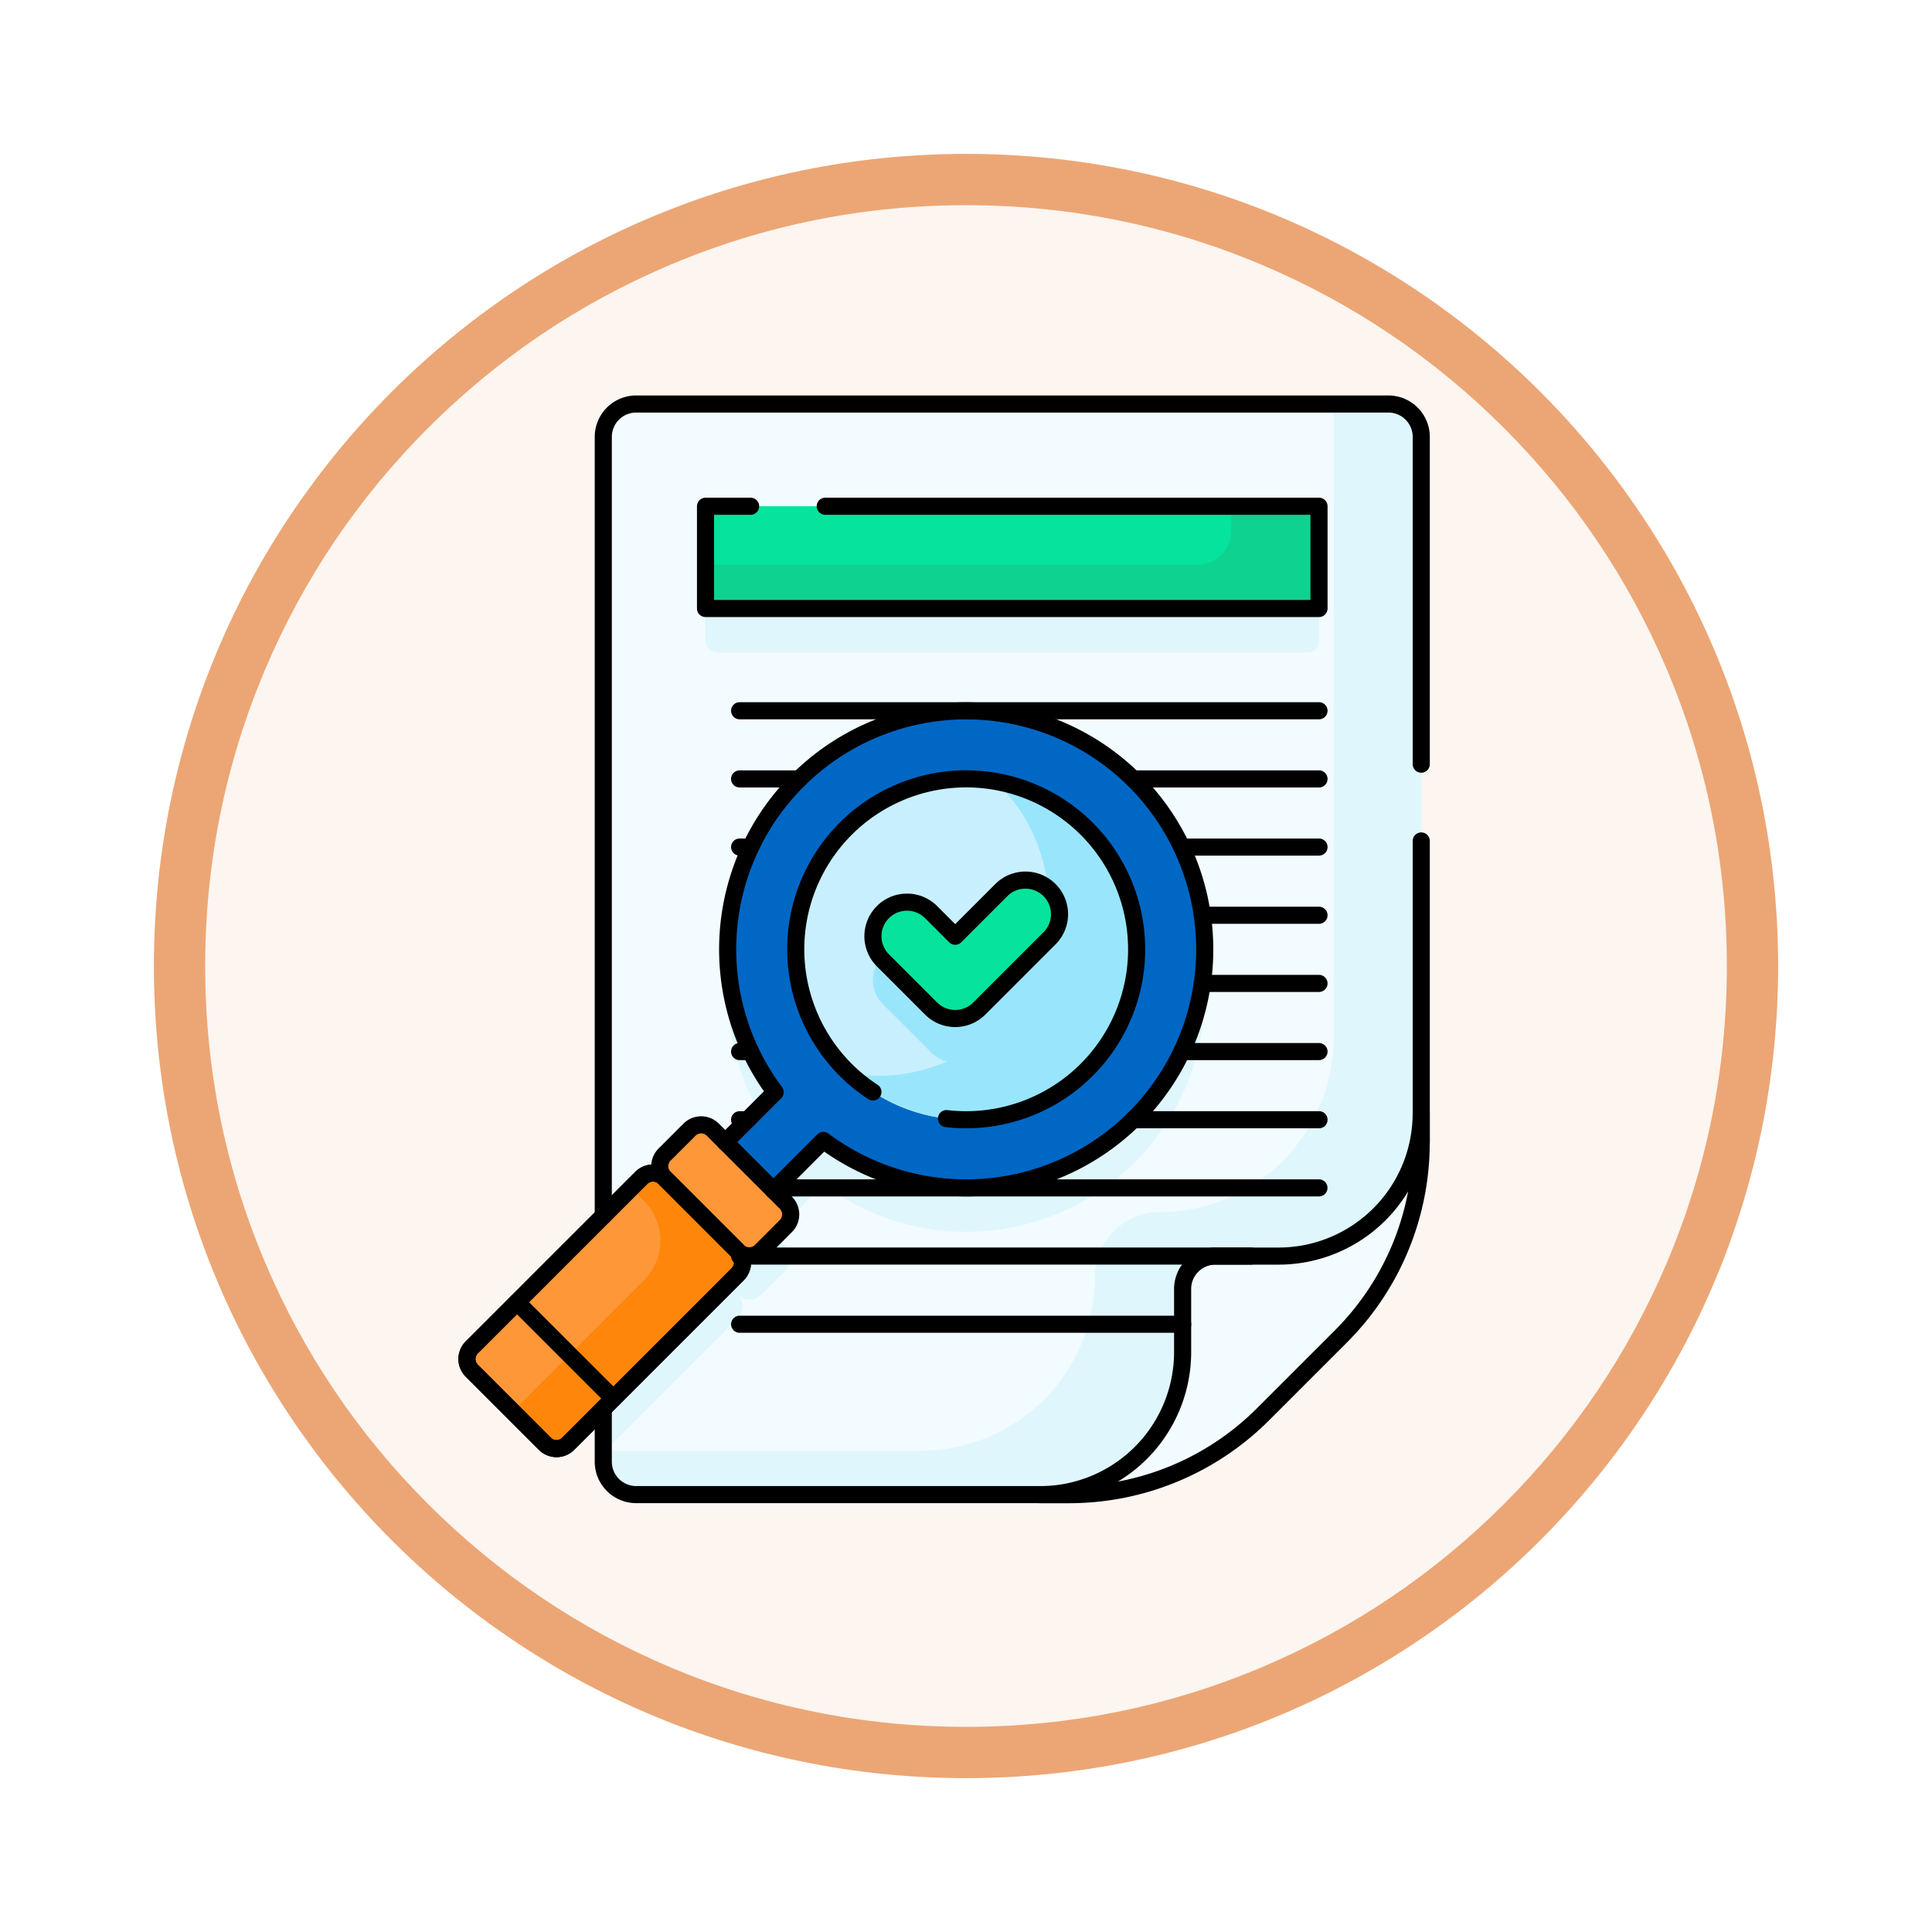 <svg xmlns="http://www.w3.org/2000/svg" xmlns:xlink="http://www.w3.org/1999/xlink" width="113" height="113" viewBox="0 0 113 113">
  <defs>
    <filter id="Trazado_982547" x="0" y="0" width="113" height="113" filterUnits="userSpaceOnUse">
      <feOffset dy="3" input="SourceAlpha"/>
      <feGaussianBlur stdDeviation="3" result="blur"/>
      <feFlood flood-opacity="0.161"/>
      <feComposite operator="in" in2="blur"/>
      <feComposite in="SourceGraphic"/>
    </filter>
  </defs>
  <g id="Grupo_1224223" data-name="Grupo 1224223" transform="translate(-900.509 -1954.751)">
    <g id="Grupo_1224093" data-name="Grupo 1224093" transform="translate(226.51 -2620.317)">
      <g id="Grupo_1223184" data-name="Grupo 1223184" transform="translate(683 4581.069)">
        <g id="Grupo_1211216" data-name="Grupo 1211216" transform="translate(0)">
          <g id="Grupo_1210737" data-name="Grupo 1210737">
            <g id="Grupo_1210537" data-name="Grupo 1210537">
              <g id="Grupo_1164202" data-name="Grupo 1164202">
                <g id="Grupo_1158168" data-name="Grupo 1158168">
                  <g id="Grupo_1152576" data-name="Grupo 1152576">
                    <g id="Grupo_1148633" data-name="Grupo 1148633">
                      <g id="Grupo_1148525" data-name="Grupo 1148525">
                        <g transform="matrix(1, 0, 0, 1, -9, -6)" filter="url(#Trazado_982547)">
                          <g id="Trazado_982547-2" data-name="Trazado 982547" transform="translate(9 6)" fill="#fcf5f0">
                            <path d="M 47.5 93.5 C 41.289 93.5 35.265 92.284 29.595 89.886 C 24.118 87.569 19.198 84.252 14.973 80.027 C 10.748 75.802 7.431 70.882 5.114 65.405 C 2.716 59.735 1.5 53.711 1.5 47.5 C 1.5 41.289 2.716 35.265 5.114 29.595 C 7.431 24.118 10.748 19.198 14.973 14.973 C 19.198 10.748 24.118 7.431 29.595 5.114 C 35.265 2.716 41.289 1.5 47.5 1.5 C 53.711 1.5 59.735 2.716 65.405 5.114 C 70.882 7.431 75.802 10.748 80.027 14.973 C 84.252 19.198 87.569 24.118 89.886 29.595 C 92.284 35.265 93.5 41.289 93.5 47.5 C 93.5 53.711 92.284 59.735 89.886 65.405 C 87.569 70.882 84.252 75.802 80.027 80.027 C 75.802 84.252 70.882 87.569 65.405 89.886 C 59.735 92.284 53.711 93.5 47.5 93.5 Z" stroke="none"/>
                            <path d="M 47.5 3 C 41.491 3 35.664 4.176 30.18 6.496 C 24.881 8.737 20.122 11.946 16.034 16.034 C 11.946 20.122 8.737 24.881 6.496 30.18 C 4.176 35.664 3 41.491 3 47.5 C 3 53.509 4.176 59.336 6.496 64.82 C 8.737 70.119 11.946 74.878 16.034 78.966 C 20.122 83.054 24.881 86.263 30.18 88.504 C 35.664 90.824 41.491 92 47.5 92 C 53.509 92 59.336 90.824 64.82 88.504 C 70.119 86.263 74.878 83.054 78.966 78.966 C 83.054 74.878 86.263 70.119 88.504 64.82 C 90.824 59.336 92 53.509 92 47.5 C 92 41.491 90.824 35.664 88.504 30.18 C 86.263 24.881 83.054 20.122 78.966 16.034 C 74.878 11.946 70.119 8.737 64.82 6.496 C 59.336 4.176 53.509 3 47.5 3 M 47.5 -7.62939453125e-06 C 73.734 -7.62939453125e-06 95 21.266 95 47.5 C 95 73.734 73.734 95 47.5 95 C 21.266 95 -7.62939453125e-06 73.734 -7.62939453125e-06 47.5 C -7.62939453125e-06 21.266 21.266 -7.62939453125e-06 47.5 -7.62939453125e-06 Z" stroke="none" fill="#eca675"/>
                          </g>
                        </g>
                      </g>
                    </g>
                  </g>
                </g>
              </g>
            </g>
          </g>
        </g>
      </g>
    </g>
    <g id="audit_8790354" transform="translate(889.257 1970.881)">
      <path id="Trazado_1180450" data-name="Trazado 1180450" d="M148.529,9.425A1.925,1.925,0,0,0,146.6,7.5H102.612a1.925,1.925,0,0,0-1.925,1.925V69.364a1.925,1.925,0,0,0,1.925,1.925H127.93c4.255,0,7.339-2.687,10.348-5.7l4.556-4.556c3.009-3.009,5.7-6.093,5.7-10.348Z" transform="translate(-54.15)" fill="#f2fbff"/>
      <path id="Trazado_1180451" data-name="Trazado 1180451" d="M121.794,167.282a13.955,13.955,0,0,0-11.055,22.31l-2.92,2.92-.729-.729a.963.963,0,0,0-1.361,0l-1.458,1.458a.963.963,0,0,0,0,1.361.963.963,0,0,0-1.361,0l-2.223,2.223V208.1l7.862-7.862a.963.963,0,0,0,0-1.361.963.963,0,0,0,1.361,0l1.458-1.458a.963.963,0,0,0,0-1.361l-.275-.275a.642.642,0,0,1,0-.908l2.081-2.081a.642.642,0,0,1,.82-.072,13.955,13.955,0,1,0,7.8-25.442Z" transform="translate(-54.15 -139.273)" fill="#dff6fd"/>
      <path id="Trazado_1180452" data-name="Trazado 1180452" d="M170.357,147.281a13.955,13.955,0,0,0-11.176,22.311l-2.92,2.92.684,2.678,2.135.142,2.92-2.92a13.954,13.954,0,1,0,8.357-25.13Z" transform="translate(-102.591 -121.84)" fill="#0067c5"/>
      <path id="Trazado_1180453" data-name="Trazado 1180453" d="M182.5,80.074H147.943a.662.662,0,0,1-.662-.662V74.756a.662.662,0,0,1,.662-.662H182.5a.662.662,0,0,1,.661.662v4.657A.662.662,0,0,1,182.5,80.074Z" transform="translate(-94.764 -58.047)" fill="#dff6fd"/>
      <path id="Trazado_1180454" data-name="Trazado 1180454" d="M146.6,7.5H143.4V44.583A10.186,10.186,0,0,1,133.21,54.769h0a3.768,3.768,0,0,0-3.768,3.768h0a10.186,10.186,0,0,1-10.186,10.186H100.687v.642a1.925,1.925,0,0,0,1.925,1.925H127.93c4.255,0,7.339-2.687,10.348-5.7l4.556-4.556c3.009-3.009,5.7-6.093,5.7-10.348V9.425A1.925,1.925,0,0,0,146.6,7.5Z" transform="translate(-54.15)" fill="#dff6fd"/>
      <path id="Trazado_1180455" data-name="Trazado 1180455" d="M301.728,337.347a16.044,16.044,0,0,1-11.345,4.7h-1.7a8.343,8.343,0,0,0,8.343-8.343v-3.686a1.925,1.925,0,0,1,1.925-1.925h3.686a8.343,8.343,0,0,0,8.343-8.343v1.7a16.043,16.043,0,0,1-4.7,11.345Z" transform="translate(-216.604 -270.756)" fill="#f2fbff"/>
      <circle id="Elipse_14743" data-name="Elipse 14743" cx="9.967" cy="9.967" r="9.967" transform="translate(57.798 29.428)" fill="#c8effe"/>
      <path id="Trazado_1180456" data-name="Trazado 1180456" d="M228.381,247.749l-1.41-1.41a1.993,1.993,0,0,0-2.819,0h0a1.993,1.993,0,0,0,0,2.819l2.819,2.819a1.993,1.993,0,0,0,2.819,0l4.108-4.108a1.993,1.993,0,0,0,0-2.819h0a1.993,1.993,0,0,0-2.819,0Z" transform="translate(-161.26 -206.553)" fill="#99e6fc"/>
      <path id="Trazado_1180457" data-name="Trazado 1180457" d="M221.374,179.468a9.971,9.971,0,0,1-8.533,17.079,9.968,9.968,0,1,0,8.533-17.079Z" transform="translate(-151.909 -149.896)" fill="#99e6fc"/>
      <path id="Trazado_1180458" data-name="Trazado 1180458" d="M228.381,227.749l-1.41-1.41a1.993,1.993,0,0,0-2.819,0h0a1.993,1.993,0,0,0,0,2.819l2.819,2.819a1.993,1.993,0,0,0,2.819,0l4.108-4.108a1.993,1.993,0,0,0,0-2.819h0a1.993,1.993,0,0,0-2.819,0Z" transform="translate(-161.26 -189.12)" fill="#05e39c"/>
      <path id="Trazado_1180459" data-name="Trazado 1180459" d="M133.8,340.542l-4.277-4.277a.963.963,0,0,0-1.361,0l-1.458,1.458a.963.963,0,0,0,0,1.361l4.277,4.277a.963.963,0,0,0,1.361,0L133.8,341.9A.963.963,0,0,0,133.8,340.542Z" transform="translate(-76.581 -286.323)" fill="#fe9738"/>
      <path id="Trazado_1180460" data-name="Trazado 1180460" d="M43.122,373.783l-4.277-4.277a.963.963,0,0,1,0-1.361l9.915-9.915a.963.963,0,0,1,1.361,0l4.277,4.277a.963.963,0,0,1,0,1.361l-9.915,9.915A.963.963,0,0,1,43.122,373.783Z" transform="translate(0 -305.468)" fill="#01c0fa"/>
      <path id="Trazado_1180461" data-name="Trazado 1180461" d="M43.122,373.783l-4.277-4.277a.963.963,0,0,1,0-1.361l9.915-9.915a.963.963,0,0,1,1.361,0l4.277,4.277a.963.963,0,0,1,0,1.361l-9.915,9.915A.963.963,0,0,1,43.122,373.783Z" transform="translate(0 -305.468)" fill="#fe9738"/>
      <path id="Trazado_1180462" data-name="Trazado 1180462" d="M72.548,362.506l-4.277-4.277a.963.963,0,0,0-1.361,0l-.6.6.759.759a3.269,3.269,0,0,1,0,4.624L59.385,371.9l1.886,1.886a.963.963,0,0,0,1.361,0l9.915-9.915A.963.963,0,0,0,72.548,362.506Z" transform="translate(-18.149 -305.468)" fill="#fe860a"/>
      <rect id="Rectángulo_421911" data-name="Rectángulo 421911" width="35.882" height="5.98" transform="translate(52.517 13.48)" fill="#05e39c"/>
      <path id="Trazado_1180463" data-name="Trazado 1180463" d="M178.029,54.094v1.455a1.958,1.958,0,0,1-1.958,1.958h-28.79v2.567h35.882v-5.98Z" transform="translate(-94.764 -40.614)" fill="#0ed290"/>
      <path id="Trazado_1180464" data-name="Trazado 1180464" d="M301.728,337.347a16.044,16.044,0,0,1-11.345,4.7h-1.7a8.343,8.343,0,0,0,8.343-8.343v-3.686a1.925,1.925,0,0,1,1.925-1.925h3.686a8.343,8.343,0,0,0,8.343-8.343v1.7a16.043,16.043,0,0,1-4.7,11.345Z" transform="translate(-216.604 -270.756)" fill="none" stroke="#000" stroke-linecap="round" stroke-linejoin="round" stroke-miterlimit="10" stroke-width="1"/>
      <path id="Trazado_1180465" data-name="Trazado 1180465" d="M192.937,196.653a9.969,9.969,0,1,1,5.457,1.625,10.086,10.086,0,0,1-1.155-.066" transform="translate(-130.629 -148.916)" fill="none" stroke="#000" stroke-linecap="round" stroke-linejoin="round" stroke-miterlimit="10" stroke-width="1"/>
      <path id="Trazado_1180466" data-name="Trazado 1180466" d="M228.381,227.749l-1.41-1.41a1.993,1.993,0,0,0-2.819,0h0a1.993,1.993,0,0,0,0,2.819l2.819,2.819a1.993,1.993,0,0,0,2.819,0l4.108-4.108a1.993,1.993,0,0,0,0-2.819h0a1.993,1.993,0,0,0-2.819,0Z" transform="translate(-161.26 -189.12)" fill="none" stroke="#000" stroke-linecap="round" stroke-linejoin="round" stroke-miterlimit="10" stroke-width="1"/>
      <path id="Trazado_1180467" data-name="Trazado 1180467" d="M159.08,175.331l2.92-2.92a13.952,13.952,0,1,0-2.819-2.819l-2.92,2.92" transform="translate(-102.591 -121.84)" fill="none" stroke="#000" stroke-linecap="round" stroke-linejoin="round" stroke-miterlimit="10" stroke-width="1"/>
      <path id="Trazado_1180468" data-name="Trazado 1180468" d="M133.8,340.542l-4.277-4.277a.963.963,0,0,0-1.361,0l-1.458,1.458a.963.963,0,0,0,0,1.361l4.277,4.277a.963.963,0,0,0,1.361,0L133.8,341.9A.963.963,0,0,0,133.8,340.542Z" transform="translate(-76.581 -286.323)" fill="none" stroke="#000" stroke-linecap="round" stroke-linejoin="round" stroke-miterlimit="10" stroke-width="1"/>
      <path id="Trazado_1180469" data-name="Trazado 1180469" d="M43.122,373.783l-4.277-4.277a.963.963,0,0,1,0-1.361l9.915-9.915a.963.963,0,0,1,1.361,0l4.277,4.277a.963.963,0,0,1,0,1.361l-9.915,9.915A.963.963,0,0,1,43.122,373.783Z" transform="translate(0 -305.468)" fill="none" stroke="#000" stroke-linecap="round" stroke-linejoin="round" stroke-miterlimit="10" stroke-width="1"/>
      <path id="Trazado_1180470" data-name="Trazado 1180470" d="M43.122,373.783l-4.277-4.277a.963.963,0,0,1,0-1.361l9.915-9.915a.963.963,0,0,1,1.361,0l4.277,4.277a.963.963,0,0,1,0,1.361l-9.915,9.915A.963.963,0,0,1,43.122,373.783Z" transform="translate(0 -305.468)" fill="none" stroke="#000" stroke-linecap="round" stroke-linejoin="round" stroke-miterlimit="10" stroke-width="1"/>
      <line id="Línea_3760" data-name="Línea 3760" x1="5.638" y1="5.638" transform="translate(41.49 60.033)" fill="none" stroke="#000" stroke-linecap="round" stroke-linejoin="round" stroke-miterlimit="10" stroke-width="1"/>
      <path id="Trazado_1180471" data-name="Trazado 1180471" d="M154.283,54.094h28.88v5.98H147.281v-5.98h2.638" transform="translate(-94.764 -40.614)" fill="none" stroke="#000" stroke-linecap="round" stroke-linejoin="round" stroke-miterlimit="10" stroke-width="1"/>
      <line id="Línea_3761" data-name="Línea 3761" x2="33.888" transform="translate(54.511 25.441)" fill="none" stroke="#000" stroke-linecap="round" stroke-linejoin="round" stroke-miterlimit="10" stroke-width="1"/>
      <line id="Línea_3762" data-name="Línea 3762" x1="10.87" transform="translate(77.529 29.428)" fill="none" stroke="#000" stroke-linecap="round" stroke-linejoin="round" stroke-miterlimit="10" stroke-width="1"/>
      <line id="Línea_3763" data-name="Línea 3763" x1="3.491" transform="translate(54.51 29.428)" fill="none" stroke="#000" stroke-linecap="round" stroke-linejoin="round" stroke-miterlimit="10" stroke-width="1"/>
      <line id="Línea_3764" data-name="Línea 3764" x1="8.024" transform="translate(80.375 33.414)" fill="none" stroke="#000" stroke-linecap="round" stroke-linejoin="round" stroke-miterlimit="10" stroke-width="1"/>
      <line id="Línea_3765" data-name="Línea 3765" x1="0.646" transform="translate(54.51 33.414)" fill="none" stroke="#000" stroke-linecap="round" stroke-linejoin="round" stroke-miterlimit="10" stroke-width="1"/>
      <line id="Línea_3766" data-name="Línea 3766" x1="6.823" transform="translate(81.576 37.402)" fill="none" stroke="#000" stroke-linecap="round" stroke-linejoin="round" stroke-miterlimit="10" stroke-width="1"/>
      <line id="Línea_3767" data-name="Línea 3767" x1="6.823" transform="translate(81.576 41.389)" fill="none" stroke="#000" stroke-linecap="round" stroke-linejoin="round" stroke-miterlimit="10" stroke-width="1"/>
      <line id="Línea_3768" data-name="Línea 3768" x1="8.024" transform="translate(80.375 45.375)" fill="none" stroke="#000" stroke-linecap="round" stroke-linejoin="round" stroke-miterlimit="10" stroke-width="1"/>
      <line id="Línea_3769" data-name="Línea 3769" x1="0.644" transform="translate(54.51 45.375)" fill="none" stroke="#000" stroke-linecap="round" stroke-linejoin="round" stroke-miterlimit="10" stroke-width="1"/>
      <line id="Línea_3770" data-name="Línea 3770" x1="10.87" transform="translate(77.529 49.362)" fill="none" stroke="#000" stroke-linecap="round" stroke-linejoin="round" stroke-miterlimit="10" stroke-width="1"/>
      <line id="Línea_3771" data-name="Línea 3771" x1="0.468" transform="translate(54.51 49.362)" fill="none" stroke="#000" stroke-linecap="round" stroke-linejoin="round" stroke-miterlimit="10" stroke-width="1"/>
      <path id="Trazado_1180472" data-name="Trazado 1180472" d="M179.337,364.714H211.1" transform="translate(-122.705 -311.366)" fill="none" stroke="#000" stroke-linecap="round" stroke-linejoin="round" stroke-miterlimit="10" stroke-width="1"/>
      <line id="Línea_3772" data-name="Línea 3772" x2="29.901" transform="translate(54.511 57.336)" fill="none" stroke="#000" stroke-linecap="round" stroke-linejoin="round" stroke-miterlimit="10" stroke-width="1"/>
      <line id="Línea_3773" data-name="Línea 3773" x2="25.915" transform="translate(54.511 61.323)" fill="none" stroke="#000" stroke-linecap="round" stroke-linejoin="round" stroke-miterlimit="10" stroke-width="1"/>
      <path id="Trazado_1180473" data-name="Trazado 1180473" d="M148.53,28.565V9.425A1.925,1.925,0,0,0,146.605,7.5H102.613a1.925,1.925,0,0,0-1.925,1.925v45.56" transform="translate(-54.151)" fill="none" stroke="#000" stroke-linecap="round" stroke-linejoin="round" stroke-miterlimit="10" stroke-width="1"/>
      <line id="Línea_3774" data-name="Línea 3774" y1="17.633" transform="translate(94.379 33.057)" fill="none" stroke="#000" stroke-linecap="round" stroke-linejoin="round" stroke-miterlimit="10" stroke-width="1"/>
      <path id="Trazado_1180474" data-name="Trazado 1180474" d="M100.687,465.325v3.1a1.925,1.925,0,0,0,1.925,1.925H127.93" transform="translate(-54.15 -399.063)" fill="none" stroke="#000" stroke-linecap="round" stroke-linejoin="round" stroke-miterlimit="10" stroke-width="1"/>
    </g>
  </g>
</svg>
